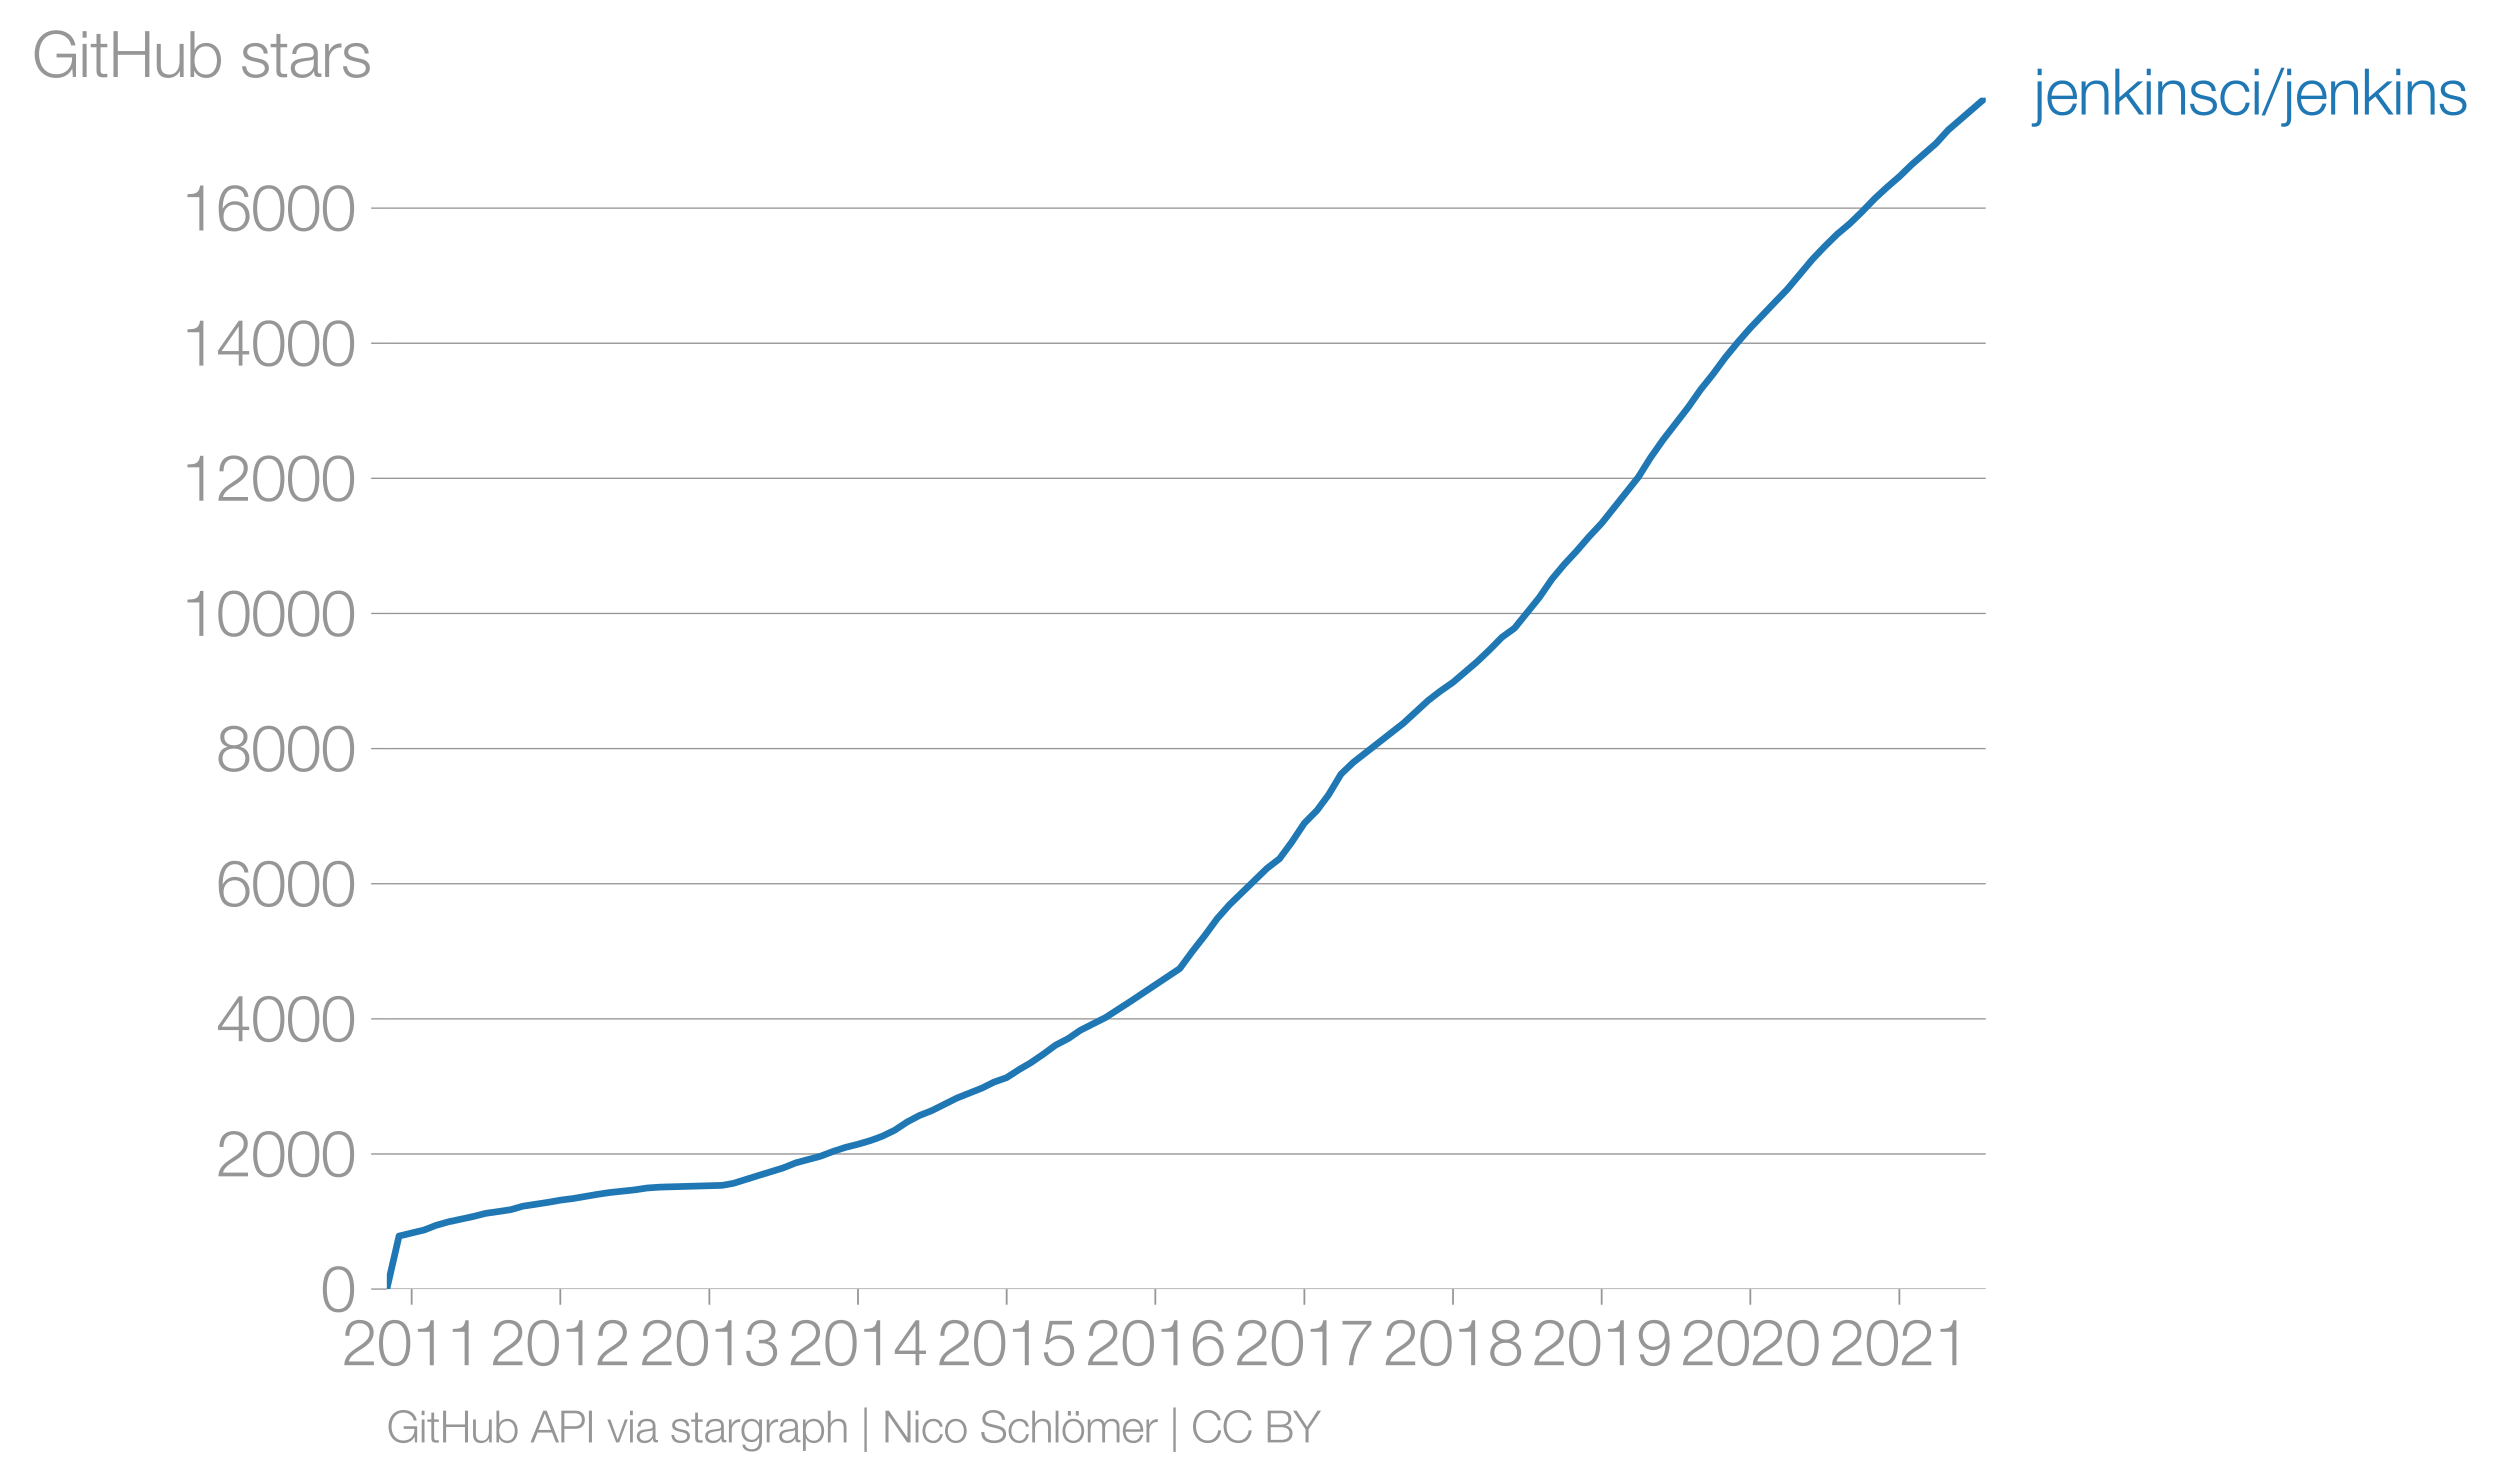 <svg height="441.931" viewBox="0 0 558.382 331.448" width="744.509" xmlns="http://www.w3.org/2000/svg" xmlns:xlink="http://www.w3.org/1999/xlink"><defs><style>*{stroke-linecap:butt;stroke-linejoin:round}</style></defs><g id="figure_1"><path d="M0 331.448h558.382V0H0z" style="fill:none" id="patch_1"/><g id="axes_1"><path d="M86.396 287.921h357.12V21.81H86.396z" style="fill:none" id="patch_2"/><g id="matplotlib.axis_1"><g id="xtick_1"><g id="line2d_1"><defs><path d="M0 0v3.5" id="m3bd0975b90" style="stroke:#969696;stroke-width:.4"/></defs><use style="fill:#969696;stroke:#969696;stroke-width:.4" x="91.945" xlink:href="#m3bd0975b90" y="287.921"/></g><g style="fill:#969696" transform="matrix(.14 0 0 -.14 76.379 304.918)" id="text_1"><defs><path d="M3181 371H691c109 602 909 999 1344 1293 583 378 1127 845 1127 1594 0 832-608 1260-1389 1260-973 0-1453-665-1434-1587h403c-12 659 276 1248 1012 1248 544 0 1004-333 1004-915 0-358-128-595-371-845C1626 1658 262 1331 230 0h2951v371z" id="HelveticaNeue-Light-32" transform="scale(.016)"/><path d="M1779 4179c1024 0 1159-1190 1159-1965 0-780-135-1971-1159-1971S621 1434 621 2214c0 775 134 1965 1158 1965zm0 339C474 4518 218 3258 218 2208 218 1165 474-96 1779-96c1306 0 1562 1261 1562 2310 0 1044-256 2304-1562 2304z" id="HelveticaNeue-Light-30" transform="scale(.016)"/><path d="M621 3328h1184V0h403v4480h-326c-122-826-557-838-1261-864v-288z" id="HelveticaNeue-Light-31" transform="scale(.016)"/></defs><use xlink:href="#HelveticaNeue-Light-32"/><use x="55.6" xlink:href="#HelveticaNeue-Light-30"/><use x="111.2" xlink:href="#HelveticaNeue-Light-31"/><use x="166.8" xlink:href="#HelveticaNeue-Light-31"/></g></g><g id="xtick_2"><use style="fill:#969696;stroke:#969696;stroke-width:.4" x="125.146" xlink:href="#m3bd0975b90" y="287.921" id="line2d_2"/><g style="fill:#969696" transform="matrix(.14 0 0 -.14 109.58 304.918)" id="text_2"><use xlink:href="#HelveticaNeue-Light-32"/><use x="55.6" xlink:href="#HelveticaNeue-Light-30"/><use x="111.2" xlink:href="#HelveticaNeue-Light-31"/><use x="166.8" xlink:href="#HelveticaNeue-Light-32"/></g></g><g id="xtick_3"><use style="fill:#969696;stroke:#969696;stroke-width:.4" x="158.439" xlink:href="#m3bd0975b90" y="287.921" id="line2d_3"/><g style="fill:#969696" transform="matrix(.14 0 0 -.14 142.873 304.918)" id="text_3"><defs><path d="M211 1427C147 467 813-96 1741-96c825 0 1542 486 1542 1363 0 589-339 1011-921 1107v13c480 115 755 506 755 992 0 794-685 1139-1389 1139-870 0-1408-627-1414-1472h403c-13 666 345 1133 1017 1133 538 0 980-256 980-845 0-563-493-819-909-812h-339v-340h339c595 0 1075-313 1075-947 0-640-557-992-1146-992-723 0-1145 474-1120 1184H211z" id="HelveticaNeue-Light-33" transform="scale(.016)"/></defs><use xlink:href="#HelveticaNeue-Light-32"/><use x="55.6" xlink:href="#HelveticaNeue-Light-30"/><use x="111.2" xlink:href="#HelveticaNeue-Light-31"/><use x="166.8" xlink:href="#HelveticaNeue-Light-33"/></g></g><g id="xtick_4"><use style="fill:#969696;stroke:#969696;stroke-width:.4" x="191.64" xlink:href="#m3bd0975b90" y="287.921" id="line2d_4"/><g style="fill:#969696" transform="matrix(.14 0 0 -.14 176.074 304.918)" id="text_4"><defs><path d="M192 1114h2067V0h371v1114h672v339h-672v3027h-364L192 1504v-390zm365 339 1689 2438h13V1453H557z" id="HelveticaNeue-Light-34" transform="scale(.016)"/></defs><use xlink:href="#HelveticaNeue-Light-32"/><use x="55.6" xlink:href="#HelveticaNeue-Light-30"/><use x="111.2" xlink:href="#HelveticaNeue-Light-31"/><use x="166.8" xlink:href="#HelveticaNeue-Light-34"/></g></g><g id="xtick_5"><use style="fill:#969696;stroke:#969696;stroke-width:.4" x="224.842" xlink:href="#m3bd0975b90" y="287.921" id="line2d_5"/><g style="fill:#969696" transform="matrix(.14 0 0 -.14 209.275 304.918)" id="text_5"><defs><path d="M230 1280C250 429 870-96 1702-96c858 0 1556 640 1556 1517 0 902-583 1549-1504 1549-346 0-724-154-948-416l-12 12 288 1485h1958v371H800L365 2099h345c218 339 602 531 999 531 665 0 1145-505 1145-1164 0-653-428-1223-1120-1223-614 0-1081 416-1100 1037H230z" id="HelveticaNeue-Light-35" transform="scale(.016)"/></defs><use xlink:href="#HelveticaNeue-Light-32"/><use x="55.6" xlink:href="#HelveticaNeue-Light-30"/><use x="111.2" xlink:href="#HelveticaNeue-Light-31"/><use x="166.8" xlink:href="#HelveticaNeue-Light-35"/></g></g><g id="xtick_6"><use style="fill:#969696;stroke:#969696;stroke-width:.4" x="258.043" xlink:href="#m3bd0975b90" y="287.921" id="line2d_6"/><g style="fill:#969696" transform="matrix(.14 0 0 -.14 242.477 304.918)" id="text_6"><defs><path d="M1856 2579c685 0 1082-531 1082-1184 0-621-436-1152-1076-1152-780 0-1120 519-1120 1152 0 659 410 1184 1114 1184zm1376 768c-96 781-589 1171-1376 1171-1466 0-1600-1702-1600-2233C256 538 736-96 1824-96c883 0 1517 646 1517 1517 0 877-583 1497-1479 1497-505 0-979-300-1190-742h-13c0 813 192 2003 1235 2003 519 0 864-339 935-832h403z" id="HelveticaNeue-Light-36" transform="scale(.016)"/></defs><use xlink:href="#HelveticaNeue-Light-32"/><use x="55.6" xlink:href="#HelveticaNeue-Light-30"/><use x="111.2" xlink:href="#HelveticaNeue-Light-31"/><use x="166.8" xlink:href="#HelveticaNeue-Light-36"/></g></g><g id="xtick_7"><use style="fill:#969696;stroke:#969696;stroke-width:.4" x="291.335" xlink:href="#m3bd0975b90" y="287.921" id="line2d_7"/><g style="fill:#969696" transform="matrix(.14 0 0 -.14 275.77 304.918)" id="text_7"><defs><path d="M326 4051h2477C1562 2637 1069 1517 960 0h435c103 2086 1255 3469 1811 4051v371H326v-371z" id="HelveticaNeue-Light-37" transform="scale(.016)"/></defs><use xlink:href="#HelveticaNeue-Light-32"/><use x="55.6" xlink:href="#HelveticaNeue-Light-30"/><use x="111.2" xlink:href="#HelveticaNeue-Light-31"/><use x="166.8" xlink:href="#HelveticaNeue-Light-37"/></g></g><g id="xtick_8"><use style="fill:#969696;stroke:#969696;stroke-width:.4" x="324.537" xlink:href="#m3bd0975b90" y="287.921" id="line2d_8"/><g style="fill:#969696" transform="matrix(.14 0 0 -.14 308.97 304.918)" id="text_8"><defs><path d="M1779 243c-627 0-1139 339-1139 1011 0 660 525 986 1139 973 602 13 1139-326 1139-973 0-684-512-1011-1139-1011zm1357 3155c0 768-698 1120-1363 1120-659 0-1357-352-1357-1120 0-492 262-844 730-985v-13c-551-102-896-563-909-1146C237 352 941-96 1779-96c839 0 1543 448 1543 1350 0 602-340 1031-916 1146v13c455 134 730 499 730 985zm-1357-832c-473-12-960 231-960 832 0 512 467 781 960 781 538 0 954-269 954-781 0-576-461-844-954-832z" id="HelveticaNeue-Light-38" transform="scale(.016)"/></defs><use xlink:href="#HelveticaNeue-Light-32"/><use x="55.6" xlink:href="#HelveticaNeue-Light-30"/><use x="111.2" xlink:href="#HelveticaNeue-Light-31"/><use x="166.8" xlink:href="#HelveticaNeue-Light-38"/></g></g><g id="xtick_9"><use style="fill:#969696;stroke:#969696;stroke-width:.4" x="357.738" xlink:href="#m3bd0975b90" y="287.921" id="line2d_9"/><g style="fill:#969696" transform="matrix(.14 0 0 -.14 342.172 304.918)" id="text_9"><defs><path d="M1702 1843c-684 0-1081 531-1081 1184 0 621 435 1152 1075 1152 781 0 1120-518 1120-1152 0-659-410-1184-1114-1184zM326 1075C422 294 915-96 1702-96c1466 0 1600 1702 1600 2234 0 1747-480 2380-1568 2380-883 0-1516-646-1516-1516 0-877 582-1498 1478-1498 506 0 979 301 1190 742h13c0-812-192-2003-1235-2003-518 0-864 339-934 832H326z" id="HelveticaNeue-Light-39" transform="scale(.016)"/></defs><use xlink:href="#HelveticaNeue-Light-32"/><use x="55.6" xlink:href="#HelveticaNeue-Light-30"/><use x="111.2" xlink:href="#HelveticaNeue-Light-31"/><use x="166.8" xlink:href="#HelveticaNeue-Light-39"/></g></g><g id="xtick_10"><use style="fill:#969696;stroke:#969696;stroke-width:.4" x="390.94" xlink:href="#m3bd0975b90" y="287.921" id="line2d_10"/><g style="fill:#969696" transform="matrix(.14 0 0 -.14 375.373 304.918)" id="text_10"><use xlink:href="#HelveticaNeue-Light-32"/><use x="55.6" xlink:href="#HelveticaNeue-Light-30"/><use x="111.2" xlink:href="#HelveticaNeue-Light-32"/><use x="166.8" xlink:href="#HelveticaNeue-Light-30"/></g></g><g id="xtick_11"><use style="fill:#969696;stroke:#969696;stroke-width:.4" x="424.232" xlink:href="#m3bd0975b90" y="287.921" id="line2d_11"/><g style="fill:#969696" transform="matrix(.14 0 0 -.14 408.666 304.918)" id="text_11"><use xlink:href="#HelveticaNeue-Light-32"/><use x="55.6" xlink:href="#HelveticaNeue-Light-30"/><use x="111.2" xlink:href="#HelveticaNeue-Light-32"/><use x="166.8" xlink:href="#HelveticaNeue-Light-31"/></g></g></g><g id="matplotlib.axis_2"><g id="ytick_1"><path clip-path="url(#p54454c48c6)" d="M86.396 287.921h357.12" style="fill:none;stroke:#969696;stroke-linecap:square;stroke-width:.3" id="line2d_12"/><g id="line2d_13"><defs><path d="M0 0h-3.5" id="m5b837a8f35" style="stroke:#969696;stroke-width:.3"/></defs><use style="fill:#969696;stroke:#969696;stroke-width:.3" x="86.396" xlink:href="#m5b837a8f35" y="287.921"/></g><use xlink:href="#HelveticaNeue-Light-30" style="fill:#969696" transform="matrix(.14 0 0 -.14 71.613 292.92)" id="text_12"/></g><g id="ytick_2"><path clip-path="url(#p54454c48c6)" d="M86.396 257.741h357.12" style="fill:none;stroke:#969696;stroke-linecap:square;stroke-width:.3" id="line2d_14"/><use style="fill:#969696;stroke:#969696;stroke-width:.3" x="86.396" xlink:href="#m5b837a8f35" y="257.741" id="line2d_15"/><g style="fill:#969696" transform="matrix(.14 0 0 -.14 48.264 262.74)" id="text_13"><use xlink:href="#HelveticaNeue-Light-32"/><use x="55.6" xlink:href="#HelveticaNeue-Light-30"/><use x="111.2" xlink:href="#HelveticaNeue-Light-30"/><use x="166.8" xlink:href="#HelveticaNeue-Light-30"/></g></g><g id="ytick_3"><path clip-path="url(#p54454c48c6)" d="M86.396 227.561h357.12" style="fill:none;stroke:#969696;stroke-linecap:square;stroke-width:.3" id="line2d_16"/><use style="fill:#969696;stroke:#969696;stroke-width:.3" x="86.396" xlink:href="#m5b837a8f35" y="227.561" id="line2d_17"/><g style="fill:#969696" transform="matrix(.14 0 0 -.14 48.264 232.56)" id="text_14"><use xlink:href="#HelveticaNeue-Light-34"/><use x="55.6" xlink:href="#HelveticaNeue-Light-30"/><use x="111.2" xlink:href="#HelveticaNeue-Light-30"/><use x="166.8" xlink:href="#HelveticaNeue-Light-30"/></g></g><g id="ytick_4"><path clip-path="url(#p54454c48c6)" d="M86.396 197.381h357.12" style="fill:none;stroke:#969696;stroke-linecap:square;stroke-width:.3" id="line2d_18"/><use style="fill:#969696;stroke:#969696;stroke-width:.3" x="86.396" xlink:href="#m5b837a8f35" y="197.381" id="line2d_19"/><g style="fill:#969696" transform="matrix(.14 0 0 -.14 48.264 202.38)" id="text_15"><use xlink:href="#HelveticaNeue-Light-36"/><use x="55.6" xlink:href="#HelveticaNeue-Light-30"/><use x="111.2" xlink:href="#HelveticaNeue-Light-30"/><use x="166.8" xlink:href="#HelveticaNeue-Light-30"/></g></g><g id="ytick_5"><path clip-path="url(#p54454c48c6)" d="M86.396 167.201h357.12" style="fill:none;stroke:#969696;stroke-linecap:square;stroke-width:.3" id="line2d_20"/><use style="fill:#969696;stroke:#969696;stroke-width:.3" x="86.396" xlink:href="#m5b837a8f35" y="167.201" id="line2d_21"/><g style="fill:#969696" transform="matrix(.14 0 0 -.14 48.264 172.2)" id="text_16"><use xlink:href="#HelveticaNeue-Light-38"/><use x="55.6" xlink:href="#HelveticaNeue-Light-30"/><use x="111.2" xlink:href="#HelveticaNeue-Light-30"/><use x="166.8" xlink:href="#HelveticaNeue-Light-30"/></g></g><g id="ytick_6"><path clip-path="url(#p54454c48c6)" d="M86.396 137.021h357.12" style="fill:none;stroke:#969696;stroke-linecap:square;stroke-width:.3" id="line2d_22"/><use style="fill:#969696;stroke:#969696;stroke-width:.3" x="86.396" xlink:href="#m5b837a8f35" y="137.021" id="line2d_23"/><g style="fill:#969696" transform="matrix(.14 0 0 -.14 40.48 142.02)" id="text_17"><use xlink:href="#HelveticaNeue-Light-31"/><use x="55.6" xlink:href="#HelveticaNeue-Light-30"/><use x="111.2" xlink:href="#HelveticaNeue-Light-30"/><use x="166.8" xlink:href="#HelveticaNeue-Light-30"/><use x="222.4" xlink:href="#HelveticaNeue-Light-30"/></g></g><g id="ytick_7"><path clip-path="url(#p54454c48c6)" d="M86.396 106.841h357.12" style="fill:none;stroke:#969696;stroke-linecap:square;stroke-width:.3" id="line2d_24"/><use style="fill:#969696;stroke:#969696;stroke-width:.3" x="86.396" xlink:href="#m5b837a8f35" y="106.841" id="line2d_25"/><g style="fill:#969696" transform="matrix(.14 0 0 -.14 40.48 111.84)" id="text_18"><use xlink:href="#HelveticaNeue-Light-31"/><use x="55.6" xlink:href="#HelveticaNeue-Light-32"/><use x="111.2" xlink:href="#HelveticaNeue-Light-30"/><use x="166.8" xlink:href="#HelveticaNeue-Light-30"/><use x="222.4" xlink:href="#HelveticaNeue-Light-30"/></g></g><g id="ytick_8"><path clip-path="url(#p54454c48c6)" d="M86.396 76.661h357.12" style="fill:none;stroke:#969696;stroke-linecap:square;stroke-width:.3" id="line2d_26"/><use style="fill:#969696;stroke:#969696;stroke-width:.3" x="86.396" xlink:href="#m5b837a8f35" y="76.661" id="line2d_27"/><g style="fill:#969696" transform="matrix(.14 0 0 -.14 40.48 81.66)" id="text_19"><use xlink:href="#HelveticaNeue-Light-31"/><use x="55.6" xlink:href="#HelveticaNeue-Light-34"/><use x="111.2" xlink:href="#HelveticaNeue-Light-30"/><use x="166.8" xlink:href="#HelveticaNeue-Light-30"/><use x="222.4" xlink:href="#HelveticaNeue-Light-30"/></g></g><g id="ytick_9"><path clip-path="url(#p54454c48c6)" d="M86.396 46.481h357.12" style="fill:none;stroke:#969696;stroke-linecap:square;stroke-width:.3" id="line2d_28"/><use style="fill:#969696;stroke:#969696;stroke-width:.3" x="86.396" xlink:href="#m5b837a8f35" y="46.481" id="line2d_29"/><g style="fill:#969696" transform="matrix(.14 0 0 -.14 40.48 51.48)" id="text_20"><use xlink:href="#HelveticaNeue-Light-31"/><use x="55.6" xlink:href="#HelveticaNeue-Light-36"/><use x="111.2" xlink:href="#HelveticaNeue-Light-30"/><use x="166.8" xlink:href="#HelveticaNeue-Light-30"/><use x="222.4" xlink:href="#HelveticaNeue-Light-30"/></g></g><g style="fill:#969696" transform="matrix(.14 0 0 -.14 7.2 17.197)" id="text_21"><defs><path d="M4365 2323H2426v-371h1555c19-966-570-1677-1581-1677-1210 0-1722 1011-1722 2010 0 998 512 2009 1722 2009 870 0 1414-620 1472-1145h435c-166 998-947 1517-1907 1517-1440 0-2157-1133-2157-2381S960-96 2400-96c659 0 1274 275 1581 928h13l57-832h314v2323z" id="HelveticaNeue-Light-47" transform="scale(.016)"/><path d="M390 0h404v3302H390V0zm0 3923h404v647H390v-647z" id="HelveticaNeue-Light-69" transform="scale(.016)"/><path d="M1024 4294H621v-992H45v-339h576V704c-7-563 179-742 717-742 121 0 236 12 358 12v346c-115-13-230-19-346-19-288 19-326 173-326 435v2227h672v339h-672v992z" id="HelveticaNeue-Light-74" transform="scale(.016)"/><path d="M461 0h435v2214h2714V0h435v4570h-435V2586H896v1984H461V0z" id="HelveticaNeue-Light-48" transform="scale(.016)"/><path d="M3059 3302h-403V1568c0-672-301-1325-992-1325-640 0-864 314-883 909v2150H378V1158C378 390 704-96 1536-96c493 0 928 250 1139 691h13V0h371v3302z" id="HelveticaNeue-Light-75" transform="scale(.016)"/><path d="M3027 1651c0-685-313-1408-1081-1408-858 0-1159 723-1159 1408s301 1408 1159 1408c768 0 1081-723 1081-1408zM384 0h371v627h13C954 179 1414-96 1946-96c1004 0 1484 813 1484 1747 0 935-480 1747-1484 1747-493 0-973-249-1146-723h-13v1895H384V0z" id="HelveticaNeue-Light-62" transform="scale(.016)"/><path d="M2765 2336c-26 717-551 1062-1210 1062-582 0-1241-256-1241-928 0-563 396-742 921-883l519-115c364-90 723-218 723-602 0-460-525-627-903-627-537 0-940 282-972 826H198C262 262 787-96 1555-96c615 0 1325 275 1325 992 0 576-480 845-941 915l-537 122c-276 70-685 198-685 557 0 428 422 569 781 569 460 0 844-224 864-723h403z" id="HelveticaNeue-Light-73" transform="scale(.016)"/><path d="M2496 1280c6-646-538-1037-1152-1037-378 0-736 250-736 653 0 646 851 640 1536 762 109 19 288 51 339 147h13v-525zM749 2291c13 538 384 768 883 768 474 0 864-134 864-678 0-365-186-410-518-448-871-103-1773-135-1773-1063 0-665 499-966 1107-966 634 0 922 243 1203 672h13c0-346 64-576 474-576 108 0 172 6 262 26v339c-32-13-83-26-128-26-160 0-237 90-237 243v1754c0 883-633 1062-1216 1062-755 0-1299-332-1337-1107h403z" id="HelveticaNeue-Light-61" transform="scale(.016)"/><path d="M384 0h403v1760c0 685 499 1222 1229 1184v403c-595 26-1043-288-1248-819h-13v774H384V0z" id="HelveticaNeue-Light-72" transform="scale(.016)"/></defs><use xlink:href="#HelveticaNeue-Light-47"/><use x="74.1" xlink:href="#HelveticaNeue-Light-69"/><use x="92.6" xlink:href="#HelveticaNeue-Light-74"/><use x="122.2" xlink:href="#HelveticaNeue-Light-48"/><use x="192.6" xlink:href="#HelveticaNeue-Light-75"/><use x="246.3" xlink:href="#HelveticaNeue-Light-62"/><use x="303.7" xlink:href="#HelveticaNeue-Light-20"/><use x="331.5" xlink:href="#HelveticaNeue-Light-73"/><use x="379.6" xlink:href="#HelveticaNeue-Light-74"/><use x="409.2" xlink:href="#HelveticaNeue-Light-61"/><use x="461.1" xlink:href="#HelveticaNeue-Light-72"/><use x="492.6" xlink:href="#HelveticaNeue-Light-73"/></g></g><path clip-path="url(#p54454c48c6)" d="m86.396 287.921 2.73-11.846 5.639-1.358 2.547-1.01 2.82-.8 5.548-1.193 2.73-.694 5.639-.83 2.729-.784 5.549-.845 2.82-.498 2.82-.363 5.457-.935 2.729-.408 5.549-.588 2.82-.423 2.82-.196 13.917-.392 2.547-.453 5.548-1.735 5.55-1.705 2.819-1.132 5.549-1.494 2.82-1.071 2.728-.89 2.82-.71 2.82-.83 2.547-.935 2.82-1.359 2.729-1.81 2.82-1.494 2.728-1.072 5.64-2.821 5.549-2.204 2.729-1.358 2.82-.996 2.82-1.825 2.546-1.48 2.82-1.93 2.73-2.008 2.819-1.464 2.729-1.87 5.64-2.853 5.548-3.591 11.007-7.334 2.82-3.833 2.729-3.486 2.82-3.847 2.728-3.079 8.369-8.118 2.82-2.173 2.729-3.697 2.82-4.24 2.82-2.853 2.546-3.425 2.82-4.678 2.729-2.61 11.188-8.738 5.55-5.1 2.728-2.097 2.82-1.962 5.367-4.588 2.82-2.686 2.728-2.776 2.82-2.037 5.549-6.866 2.82-4.105 2.729-3.26 2.82-3.047 2.728-3.154 2.82-3.003 8.187-10.291 2.729-4.361 2.82-4.014 5.548-7.168 2.82-4.014 2.73-3.41 2.819-3.818 2.729-3.32 2.82-3.23 5.458-5.718 2.82-2.928 5.548-6.624 2.729-2.867 2.82-2.777 2.82-2.369 2.729-2.64 2.82-2.913 2.728-2.535 2.82-2.43 2.82-2.731 5.367-4.678 2.729-3.003 8.368-7.228h0" style="fill:none;stroke:#1f77b4;stroke-linecap:square;stroke-width:1.5" id="line2d_30"/><g style="fill:#1f77b4" transform="matrix(.14 0 0 -.14 454.23 25.576)" id="text_22"><defs><path d="M390-403c0-275-51-480-364-480-64-7-154 0-218 6v-333c96 0 186-12 282-12 569 0 704 422 704 915v3609H390V-403zm0 4326h404v647H390v-647z" id="HelveticaNeue-Light-6a" transform="scale(.016)"/><path d="M3162 1542c32 928-391 1856-1453 1856-1050 0-1491-876-1491-1747C218 710 659-96 1709-96c832 0 1267 435 1440 1184h-403c-128-499-448-845-1037-845-775 0-1082 711-1088 1299h2541zM621 1882c64 601 429 1177 1088 1177 653 0 1030-569 1049-1177H621z" id="HelveticaNeue-Light-65" transform="scale(.016)"/><path d="M378 0h403v1926c13 647 397 1133 1037 1133 652 0 838-429 838-998V0h403v2125c0 787-281 1273-1209 1273-468 0-909-268-1056-665h-13v569H378V0z" id="HelveticaNeue-Light-6e" transform="scale(.016)"/><path d="M384 0h403v1254l653 544L2746 0h505L1747 2080l1408 1222h-537L787 1702v2868H384V0z" id="HelveticaNeue-Light-6b" transform="scale(.016)"/><path d="M3117 2266c-90 755-634 1132-1338 1132-1011 0-1561-800-1561-1747S768-96 1779-96c736 0 1255 486 1363 1280h-403c-51-550-461-941-960-941-774 0-1158 704-1158 1408s384 1408 1158 1408c525 0 826-301 935-793h403z" id="HelveticaNeue-Light-63" transform="scale(.016)"/><path d="m262-96 1952 4762h-326L-83-96h345z" id="HelveticaNeue-Light-2f" transform="scale(.016)"/></defs><use xlink:href="#HelveticaNeue-Light-6a"/><use x="18.5" xlink:href="#HelveticaNeue-Light-65"/><use x="70.4" xlink:href="#HelveticaNeue-Light-6e"/><use x="124.1" xlink:href="#HelveticaNeue-Light-6b"/><use x="174.1" xlink:href="#HelveticaNeue-Light-69"/><use x="192.6" xlink:href="#HelveticaNeue-Light-6e"/><use x="246.3" xlink:href="#HelveticaNeue-Light-73"/><use x="294.4" xlink:href="#HelveticaNeue-Light-63"/><use x="346.3" xlink:href="#HelveticaNeue-Light-69"/><use x="364.8" xlink:href="#HelveticaNeue-Light-2f"/><use x="398.1" xlink:href="#HelveticaNeue-Light-6a"/><use x="416.6" xlink:href="#HelveticaNeue-Light-65"/><use x="468.5" xlink:href="#HelveticaNeue-Light-6e"/><use x="522.2" xlink:href="#HelveticaNeue-Light-6b"/><use x="572.2" xlink:href="#HelveticaNeue-Light-69"/><use x="590.7" xlink:href="#HelveticaNeue-Light-6e"/><use x="644.4" xlink:href="#HelveticaNeue-Light-73"/></g><g style="fill:#969696" transform="matrix(.097 0 0 -.097 86.396 322.168)" id="text_23"><defs><path d="M-45 0h467l551 1421h2080L3610 0h467L2285 4570h-487L-45 0zm2067 4134 884-2342H1107l915 2342z" id="HelveticaNeue-Light-41" transform="scale(.016)"/><path d="M461 0h435v1958h1594c819 0 1356 480 1356 1306s-537 1306-1356 1306H461V0zm435 4198h1498c601 0 1017-307 1017-934s-416-934-1017-934H896v1868z" id="HelveticaNeue-Light-50" transform="scale(.016)"/><path d="M493 0h435v4570H493V0z" id="HelveticaNeue-Light-49" transform="scale(.016)"/><path d="M1286 0h429l1235 3302h-416L1510 403h-12L461 3302H13L1286 0z" id="HelveticaNeue-Light-76" transform="scale(.016)"/><path d="M1709 378c-743 0-1088 646-1088 1312 0 684 320 1369 1088 1369 761 0 1062-723 1062-1369 0-672-365-1312-1062-1312zm1465 2924h-403v-569h-13c-160 365-569 665-1049 665-954 0-1491-755-1491-1664C218 794 653 38 1709 38c473 0 864 276 1049 679h13V269c0-807-320-1248-1062-1248-448 0-877 173-967 659H339c58-704 711-998 1370-998 1081 0 1459 601 1465 1587v3033z" id="HelveticaNeue-Light-67" transform="scale(.016)"/><path d="M3027 1651c0-685-313-1408-1081-1408-858 0-1159 723-1159 1408 0 749 269 1408 1159 1408 768 0 1081-723 1081-1408zM384-1222h403V627h13C973 154 1453-96 1946-96c1004 0 1484 813 1484 1747 0 935-480 1747-1484 1747-532 0-992-275-1178-723h-13v627H384v-4524z" id="HelveticaNeue-Light-70" transform="scale(.016)"/><path d="M378 0h403v1926c13 647 397 1133 1037 1133 652 0 838-429 838-998V0h403v2125c0 787-281 1273-1209 1273-468 0-909-268-1056-665h-13v1837H378V0z" id="HelveticaNeue-Light-68" transform="scale(.016)"/><path d="M544-1370h339v6400H544v-6400z" id="HelveticaNeue-Light-7c" transform="scale(.016)"/><path d="M454 0h436v3866h12L3565 0h486v4570h-435V704h-13L941 4570H454V0z" id="HelveticaNeue-Light-4e" transform="scale(.016)"/><path d="M1779 3398c-1011 0-1561-800-1561-1747S768-96 1779-96s1562 800 1562 1747-551 1747-1562 1747zm0-339c775 0 1159-704 1159-1408S2554 243 1779 243c-774 0-1158 704-1158 1408s384 1408 1158 1408z" id="HelveticaNeue-Light-6f" transform="scale(.016)"/><path d="M230 1504C179 390 973-96 2054-96c1620 0 1748 992 1748 1306 0 748-538 1030-1184 1203l-1114 275c-371 90-691 269-691 698 0 678 550 908 1145 908 647 0 1223-352 1248-1049h436c6 934-788 1421-1690 1421-1286 0-1574-839-1574-1287 0-710 492-966 1030-1101l1018-249c422-103 940-307 940-826 0-665-729-928-1209-928-832 0-1511 288-1491 1229H230z" id="HelveticaNeue-Light-53" transform="scale(.016)"/><path d="M390 0h404v4570H390V0z" id="HelveticaNeue-Light-6c" transform="scale(.016)"/><path d="M1779 3398c-1011 0-1561-800-1561-1747S768-96 1779-96s1562 800 1562 1747-551 1747-1562 1747zm0-339c775 0 1159-704 1159-1408S2554 243 1779 243c-774 0-1158 704-1158 1408s384 1408 1158 1408zm787 813v646h-435v-646h435zm-1132 0v646H998v-646h436z" id="HelveticaNeue-Light-f6" transform="scale(.016)"/><path d="M384 0h403v1843c7 691 288 1216 986 1216 512 0 697-371 691-819V0h403v1869c0 614 199 1190 896 1190 576 0 781-294 781-838V0h403v2240c0 781-371 1158-1094 1158-435 0-851-211-1050-646-121 435-512 646-947 646-525 0-870-256-1082-652h-19v556H384V0z" id="HelveticaNeue-Light-6d" transform="scale(.016)"/><path d="M4237 3187c-115 960-973 1479-1837 1479-1440 0-2157-1133-2157-2381S960-96 2400-96c1069 0 1779 717 1901 1837h-435c-84-813-621-1466-1466-1466-1210 0-1722 1011-1722 2010 0 998 512 2009 1722 2009 666 0 1248-403 1402-1107h435z" id="HelveticaNeue-Light-43" transform="scale(.016)"/><path d="M896 2195h1498c761 0 1203-301 1203-883 0-730-557-947-1203-941H896v1824zM461 0h1933c1484 0 1638 864 1638 1299 0 595-378 1037-966 1114v13c473 102 793 544 793 1024 0 851-697 1120-1465 1120H461V0zm435 4198h1498c678 0 1030-288 1030-857 0-429-333-775-1030-775H896v1632z" id="HelveticaNeue-Light-42" transform="scale(.016)"/><path d="M1734 0h436v1882l1804 2688h-518L1958 2253 454 4570H-64l1798-2688V0z" id="HelveticaNeue-Light-59" transform="scale(.016)"/></defs><use xlink:href="#HelveticaNeue-Light-47"/><use x="74.1" xlink:href="#HelveticaNeue-Light-69"/><use x="92.6" xlink:href="#HelveticaNeue-Light-74"/><use x="122.2" xlink:href="#HelveticaNeue-Light-48"/><use x="192.6" xlink:href="#HelveticaNeue-Light-75"/><use x="246.3" xlink:href="#HelveticaNeue-Light-62"/><use x="303.7" xlink:href="#HelveticaNeue-Light-20"/><use x="331.5" xlink:href="#HelveticaNeue-Light-41"/><use x="394.5" xlink:href="#HelveticaNeue-Light-50"/><use x="457.5" xlink:href="#HelveticaNeue-Light-49"/><use x="479.7" xlink:href="#HelveticaNeue-Light-20"/><use x="507.5" xlink:href="#HelveticaNeue-Light-76"/><use x="553.8" xlink:href="#HelveticaNeue-Light-69"/><use x="572.3" xlink:href="#HelveticaNeue-Light-61"/><use x="624.2" xlink:href="#HelveticaNeue-Light-20"/><use x="652" xlink:href="#HelveticaNeue-Light-73"/><use x="700.1" xlink:href="#HelveticaNeue-Light-74"/><use x="729.7" xlink:href="#HelveticaNeue-Light-61"/><use x="781.6" xlink:href="#HelveticaNeue-Light-72"/><use x="813.1" xlink:href="#HelveticaNeue-Light-67"/><use x="868.7" xlink:href="#HelveticaNeue-Light-72"/><use x="900.2" xlink:href="#HelveticaNeue-Light-61"/><use x="952.1" xlink:href="#HelveticaNeue-Light-70"/><use x="1009.5" xlink:href="#HelveticaNeue-Light-68"/><use x="1063.2" xlink:href="#HelveticaNeue-Light-20"/><use x="1091" xlink:href="#HelveticaNeue-Light-7c"/><use x="1113.2" xlink:href="#HelveticaNeue-Light-20"/><use x="1141" xlink:href="#HelveticaNeue-Light-4e"/><use x="1211.4" xlink:href="#HelveticaNeue-Light-69"/><use x="1229.9" xlink:href="#HelveticaNeue-Light-63"/><use x="1281.8" xlink:href="#HelveticaNeue-Light-6f"/><use x="1337.4" xlink:href="#HelveticaNeue-Light-20"/><use x="1365.2" xlink:href="#HelveticaNeue-Light-53"/><use x="1428.2" xlink:href="#HelveticaNeue-Light-63"/><use x="1480.1" xlink:href="#HelveticaNeue-Light-68"/><use x="1533.8" xlink:href="#HelveticaNeue-Light-6c"/><use x="1552.3" xlink:href="#HelveticaNeue-Light-f6"/><use x="1607.9" xlink:href="#HelveticaNeue-Light-6d"/><use x="1691.2" xlink:href="#HelveticaNeue-Light-65"/><use x="1743.1" xlink:href="#HelveticaNeue-Light-72"/><use x="1774.6" xlink:href="#HelveticaNeue-Light-20"/><use x="1802.4" xlink:href="#HelveticaNeue-Light-7c"/><use x="1824.6" xlink:href="#HelveticaNeue-Light-20"/><use x="1852.4" xlink:href="#HelveticaNeue-Light-43"/><use x="1922.8" xlink:href="#HelveticaNeue-Light-43"/><use x="1993.2" xlink:href="#HelveticaNeue-Light-20"/><use x="2021" xlink:href="#HelveticaNeue-Light-42"/><use x="2087.7" xlink:href="#HelveticaNeue-Light-59"/></g></g></g><defs><clipPath id="p54454c48c6"><path d="M86.396 21.809h357.12v266.112H86.396z"/></clipPath></defs></svg>